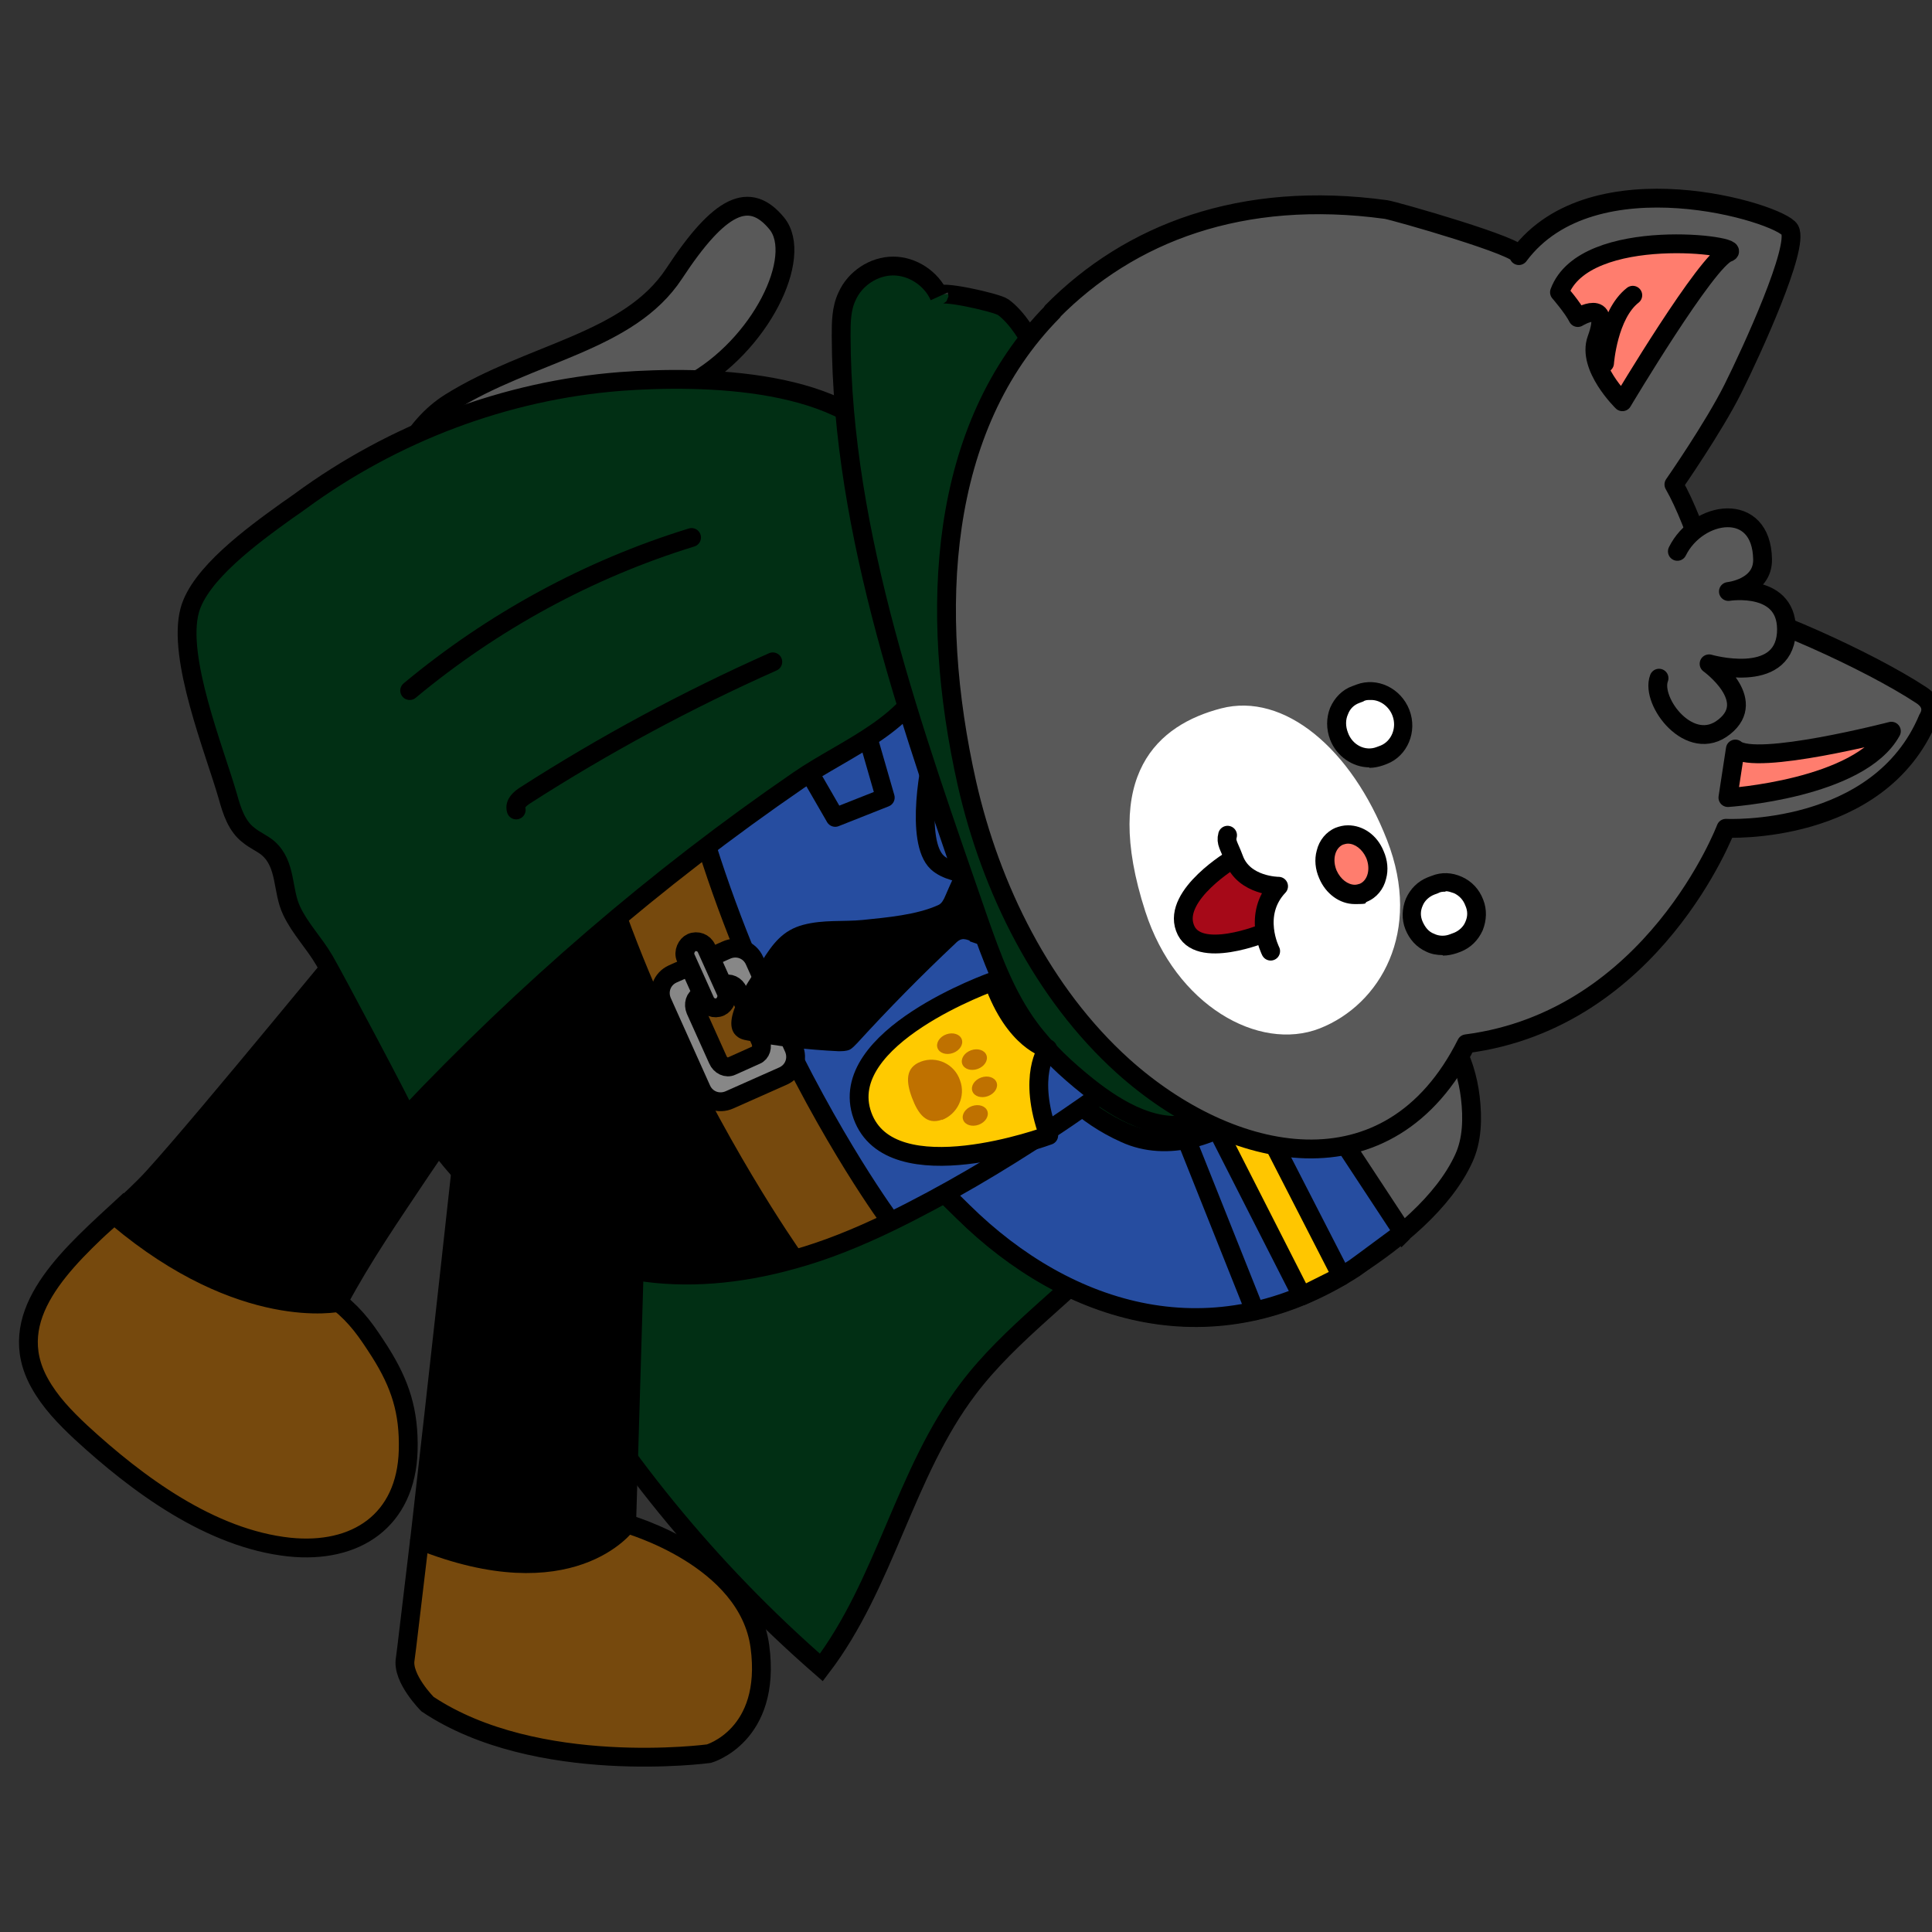 <?xml version="1.0" encoding="UTF-8"?>
<svg xmlns="http://www.w3.org/2000/svg" version="1.1" viewBox="0 0 390 390">
  <rect x="0" y="0" width="390" height="390" fill="#333333" stroke="none"/>
  <!-- Generator: Adobe Illustrator 28.7.1, SVG Export Plug-In . SVG Version: 1.2.0 Build 142)  -->
  <g>
    <g id="_레이어_1" data-name="레이어_1">
      <g>
        <path d="M225.8,250.2c-9.6,10.6-21.8,18.8-30.4,30.2-12.8,16.9-16.7,39.3-29.6,56.2-22.6-19.7-41.8-43.2-56.5-69.3-5.8-10.2-11-22.1-7.7-33.3,2.4-8.1,8.9-14.4,15.2-20.1,13.6-12.3,28.4-24.6,46.3-28.8,14.2-3.3,29.1-1.3,43.1,2.6,13.9,3.9,29.4,11.3,36.4,24.8,6.8,13.2-8.1,28.2-16.8,37.7Z" style="fill: #012f14; stroke: #000; stroke-miterlimit: 10; stroke-width: 3.8px;"/>
        <g>
          <g>
            <path d="M175.7,208.9c-.3,1.3-.5,2.7-.6,4.1-1,12.4,11,23.3,19.3,31.5,21.3,21,50.7,29.7,79,11.4,8.4-5.4,18-13.1,22.1-22.1,1.7-3.7,1.8-8.1,1.3-12.3-.9-7.6-4.7-15.8-11.6-17.9-5.3-1.6-10.9.8-15.5,4.2-6,4.5-10.9,10.5-16.6,15.3-7.2,6.1-17.5,9.3-26,5.5-8.5-3.8-13.1-9.4-20.2-15.7-6-5.4-10.9-11.4-19-13.2-7.4-1.6-10.9,2.7-12.2,9.1Z" style="fill: #595959; stroke: #000; stroke-miterlimit: 10; stroke-width: 3.8px;"/>
            <path d="M283.3,248.7c-1.8,1.3-8.2,6.1-9.9,7.3-28.3,18.3-57.7,9.6-79-11.4-8.3-8.2-20.3-19.1-19.3-31.5.1-1.4.3-2.8.6-4.1,1.4-6.3,4.9-10.7,12.2-9.1,8.1,1.7,13,7.8,19,13.2,7.1,6.3,11.7,11.9,20.2,15.7,8.5,3.9,18.8.6,26-5.5,2.9-2.4,5.5-5.2,8.2-7.8l21.9,33.3Z" style="fill: #264da0; stroke: #000; stroke-miterlimit: 10; stroke-width: 3.8px;"/>
            <line x1="253.3" y1="264.6" x2="239.5" y2="230" style="fill: #d5b898; stroke: #000; stroke-linecap: round; stroke-linejoin: round; stroke-width: 3.8px;"/>
            <polygon points="262.8 261.6 245.7 228 253.2 223.3 270.8 257.6 262.8 261.6" style="fill: #ffc600; stroke: #000; stroke-linecap: round; stroke-linejoin: round; stroke-width: 3.8px;"/>
          </g>
          <g>
            <g>
              <path d="M84.7,310.9c30.7,12.3,41.8-3.2,41.8-3.2l2.3-77.2-35.3,1.6s-5.4,48.4-8.8,78.9Z"/>
              <path d="M126.5,307.7s-11.1,15.5-41.8,3.2c-1.5,13.1-2.6,22.9-2.9,24.1-.7,3.9,4.5,9.1,4.5,9.1,22,14.7,56.8,10,56.8,10,0,0,12.7-3.6,10.3-21.6s-26.9-24.8-26.9-24.8Z" style="fill: #76490d;"/>
            </g>
            <g>
              <path d="M84.7,310.9c3.5-30.5,8.8-78.9,8.8-78.9l35.3-1.6-2.3,77.2s24.5,6.8,26.9,24.8-10.3,21.6-10.3,21.6c0,0-34.8,4.7-56.8-10,0,0-5.2-5.2-4.5-9.1.2-1.2,1.3-10.9,2.9-24.1Z" style="fill: none; stroke: #000; stroke-miterlimit: 10; stroke-width: 3.8px;"/>
              <path d="M126.5,307.7s-11.1,15.5-41.8,3.2" style="fill: none; stroke: #000; stroke-linecap: round; stroke-linejoin: round; stroke-width: 3.8px;"/>
            </g>
          </g>
          <path d="M94.9,113.5c-4.5-17.9,30-28.2,44.3-35.9,14.3-7.7,23.1-25.8,17.6-32.5-5.5-6.7-11.5-3.9-20.7,10.1-9.2,14-29,15.9-45.3,26.1-7.6,4.8-11.5,13.7-14.1,21.9-3,9.6-.5,19.9,1.5,29.4,1.5,7.3,10.7,21,19.6,14.3,2.5-1.9,3.4-5.2,3.3-8.3-.2-3.1-1.3-6.1-2.2-9-1.5-5-2.8-11-4-16.1Z" style="fill: #595959; stroke: #000; stroke-linecap: round; stroke-linejoin: round; stroke-width: 3.8px;"/>
          <g>
            <g>
              <path d="M23.7,245.8c25.3,21.2,44.7,17.1,44.7,17.1,4.9-9.2,10.7-17.7,16.6-26.4,9.3-13.8,18.6-27.6,28-41.4l-36.8-11c-4.3,4.7-33.6,40.9-45.2,53.7-2.2,2.4-4.9,4.9-7.8,7.5l.5.6Z"/>
              <path d="M68.4,262.9s-19.4,4.2-44.7-17.1l-.5-.6c-10.4,9.5-22.5,20.8-15.1,34.1,2.1,3.8,5.1,6.9,8.3,9.9,11.4,10.6,26.2,21.5,42.1,23.2,13.4,1.4,23.6-5.4,24-19.5.2-7.9-1.5-13.4-5.7-19.9-2.7-4.2-4.5-7-8.4-10.1Z" style="fill: #76490d;"/>
            </g>
            <g>
              <path d="M23.1,245.2c2.9-2.6,5.6-5.1,7.8-7.5,11.6-12.8,40.9-49,45.2-53.7l36.8,11c-9.3,13.8-18.6,27.6-28,41.4-5.8,8.7-11.7,17.2-16.6,26.4,3.8,3.1,5.7,5.9,8.4,10.1,4.1,6.5,5.9,12,5.7,19.9-.4,14.2-10.6,20.9-24,19.5-15.9-1.7-30.7-12.7-42.1-23.2-3.2-3-6.2-6.1-8.3-9.9-7.4-13.3,4.8-24.6,15.1-34.1Z" style="fill: none; stroke: #000; stroke-miterlimit: 10; stroke-width: 3.8px;"/>
              <path d="M68.4,262.9s-19.4,4.2-44.7-17.1" style="fill: none; stroke: #000; stroke-linecap: round; stroke-linejoin: round; stroke-width: 3.8px;"/>
            </g>
          </g>
          <g>
            <g>
              <path d="M115,104c-36.9,7.8-55.5,52.1-45.2,87.5,14,48.3,44.9,75.6,90.6,62.7-2.8-4-59.1-84.7-45.4-150.2Z"/>
              <path d="M115,104c-13.7,65.5,42.5,146.2,45.4,150.2,6.2-1.7,12.7-4.3,19.5-7.6,0,0-48.8-65.4-48.1-144.5-3.6.2-7.2.4-10.8.8-2,.2-4,.5-6,1Z" style="fill: #76490d;"/>
              <path d="M131.8,102.2c-.7,79.1,48.1,144.5,48.1,144.5,44.5-21.7,82.6-58.5,82.6-58.5,0,0-43.5-85.7-44.5-87.6.7,2-36.3-.6-38.8-.4-16,1.5-31.6,1.1-47.4,2Z" style="fill: #264da0;"/>
            </g>
            <g>
              <path d="M217.9,100.6c.7,2-36.3-.6-38.8-.4-16,1.5-31.6,1.1-47.4,2-3.6.2-7.2.4-10.8.8-2,.2-4,.5-6,1-36.9,7.8-55.5,52.1-45.2,87.5,14,48.3,44.9,75.6,90.6,62.7,6.2-1.7,12.7-4.3,19.5-7.6,44.5-21.7,82.6-58.5,82.6-58.5,0,0-43.5-85.7-44.5-87.6h0" style="fill: none; stroke: #000; stroke-miterlimit: 10; stroke-width: 3.8px;"/>
              <path d="M179.9,246.7s-48.8-65.4-48.1-144.5h0" style="fill: none; stroke: #000; stroke-miterlimit: 10; stroke-width: 3.8px;"/>
              <path d="M160.5,254.4s0,0-.1-.2c-2.8-4-59.1-84.7-45.4-150.2,0,0,0,0,0,0" style="fill: none; stroke: #000; stroke-miterlimit: 10; stroke-width: 3.8px;"/>
            </g>
          </g>
          <polygon points="170.6 132.9 178.7 161 168.6 165 160 150.1 159.5 134.8 170.6 132.9" style="fill: none; stroke: #000; stroke-linecap: round; stroke-linejoin: round; stroke-width: 3.8px;"/>
          <path d="M146.6,191.8l-10.8,4.8c-2.2,1-3.1,3.5-2.1,5.7l7.9,17.6c1,2.2,3.5,3.1,5.7,2.1l10.8-4.8c2.2-1,3.1-3.5,2.1-5.7l-7.9-17.6c-1-2.2-3.5-3.1-5.7-2.1ZM146.2,198.8c1-.5,2.3.1,2.8,1.3l4.5,10c.5,1.2.1,2.5-.9,2.9l-4.9,2.2c-1,.5-2.3-.1-2.8-1.3l-4.5-10c-.5-1.2-.1-2.5.9-2.9l4.9-2.2Z" style="fill: #878787; stroke: #000; stroke-linecap: round; stroke-linejoin: round; stroke-width: 3.8px;"/>
          <rect x="135.2" y="194.4" width="14.2" height="4.6" rx="2.3" ry="2.3" transform="translate(21.4 407.2) rotate(-114.2)" style="fill: #878787; stroke: #000; stroke-linecap: round; stroke-linejoin: round; stroke-width: 3.8px;"/>
          <path d="M195.8,189.9c-.5-.2-1.1-.4-1.6-.3-.6.1-1,.5-1.4.9-6.8,6.4-13.4,13.1-19.7,20-.5.5-1,1.1-1.6,1.4-.7.3-1.5.3-2.3.3-6.2-.3-12.4-1-18.5-2.2-.6-.1-1.3-.3-1.8-.7-4.2-3,3.2-12.5,4.9-15.3,2.2-3.5,4.2-6.2,8.3-7.3s8.1-.6,12.1-1c4.8-.5,10.8-1,15.2-3,.7-.3,1.1-1.1,1.4-1.8,1.1-2.5,2.1-5,3.6-7.2,1.6-2.2,3.9-4,6.5-4.4,6.7-.8,10.6,7.1,8.9,12.7-.7,2.3-2.2,4.9-3.4,7.1-2.2,4.1-6.9,2.2-10.7.9Z"/>
          <path d="M239,197.5c-9.1,5.6-22.4,6.6-31.3,1.9-3.6-1.9-4.3-2.2-4.7-6.1-.5-4.8,1.1-10.9,2.1-15.3-4.3-1.6-12.4-.7-15.9-3.9-4.5-4.2-1.7-20.2,0-25.1,2.3-7.3,6.7-14,14.6-15.7,16.2-3.5,31.6,11.5,38.9,24.9,5.2,9.6,8.7,24.1,4.3,34.6-1.5,3.5-5,2.9-7.9,4.7Z" style="fill: #264da0; stroke: #000; stroke-miterlimit: 10; stroke-width: 3.8px;"/>
          <path d="M57.9,103.1c-7.1,5.1-17.6,12.8-19.6,20.1-2.6,9.6,5,28.2,7.7,37.6.8,2.9,1.8,6,4.2,7.8,1.2,1,2.7,1.6,3.9,2.6,3.8,3.3,2.8,8.6,4.8,12.7,1.7,3.6,4.5,6.4,6.6,10,1.5,2.5,16.8,31.3,16.6,31.5,23.9-25.3,50.4-48.2,79.1-67.9,9.4-6.5,23.6-11.5,26.8-23.4,3.4-12.8-.8-30.2-7-41.5-9-16.5-39.5-16.8-55.7-15.6-23.3,1.8-45.9,10.4-64.7,24.2-.8.6-1.7,1.2-2.7,1.9Z" style="fill: #012f14; stroke: #000; stroke-miterlimit: 10; stroke-width: 3.8px;"/>
          <path d="M226.5,135.9c.4,1.5.9,3.1,1.4,4.8,3.5,10.2,8,20.1,11.8,30.2,5.9,15.4,10.5,31.8,8.1,48.1-.2,1.2-.4,2.5-1,3.6-1.1,2.1-3.2,3.4-5.5,4-7.6,2.2-15.4-2.3-21.6-7.2-4.4-3.5-8.5-7.3-11.9-11.9-4.8-6.5-7.6-14.2-10.3-21.9-13-37.6-27.6-77.6-27.7-117.8,0-2.7,0-5.5,1.2-8,1.6-3.6,5.4-6.1,9.3-6.1,3.9,0,7.7,2.5,9.3,6.1-.7-1.5,11.7,1.3,12.9,2.2,5.6,4.1,9.5,15.4,13,21.5,4.4,7.8,9.1,17.8,9.1,26.9,0,9.9-.6,16.8,1.7,25.6Z" style="fill: #012f14; stroke: #000; stroke-miterlimit: 10; stroke-width: 3.8px;"/>
          <g>
            <path d="M212.5,62.9c-23,23.3-25.2,60.2-17.3,95.3,4.8,21.1,15.2,42.3,31.5,57,21.7,19.5,53.7,26.6,69.3-4.5,37.8-4.9,52.4-43.5,52.4-43.5,0,0,30.9,1.6,40.8-22.2,0,0,1.9-2.6-1.4-4.7-10.8-7.1-32.9-16.9-40.7-18.1,0,0-4.6-16.4-9.2-24.4,0,0,8-11.5,11.9-19.3,3.9-7.8,13.4-28.6,11.5-32.1-1.9-3.4-39.7-15-54.7,5.2,1.1-1.6-25.3-9.1-26.8-9.3-29.2-4-51.8,4.8-67.4,20.6Z" style="fill: #595959; stroke: #000; stroke-linecap: round; stroke-linejoin: round; stroke-width: 3.8px;"/>
            <path d="M246.5,143c-12.7,3.3-24.3,13.2-15.3,41,6.1,18.9,22.9,28.4,35.2,23.6,12.2-4.8,20.8-19.5,13.6-38-7.2-18.5-20.8-29.9-33.5-26.6Z" style="fill: #fff;"/>
            <path d="M255.3,188.3s-13.7,5.7-16.1-1c-2.4-6.7,9.8-14,9.8-14,0,0,3.7,4,7.4,6l-1.1,9.1Z" style="fill: #a60918;"/>
            <g>
              <g>
                <g>
                  <path d="M273.4,180.5c-2.2,0-4.4-1.6-5.4-4-.6-1.4-.7-3-.4-4.4.4-1.6,1.4-2.8,2.7-3.3.5-.2,1.1-.3,1.7-.3,2.2,0,4.4,1.6,5.4,4,1.3,3.2.3,6.6-2.3,7.7-.6.2-1.1.4-1.8.4Z" style="fill: #ff7d6e; fill-rule: evenodd;"/>
                  <path d="M272.1,170.3c1.4,0,2.9,1.1,3.7,2.9.9,2.2.3,4.5-1.3,5.2-.3.1-.7.2-1,.2-1.4,0-2.9-1.1-3.7-2.9-.9-2.2-.3-4.5,1.3-5.2.3-.1.7-.2,1-.2M272.1,166.6h0c-.9,0-1.7.2-2.5.5-1.9.8-3.3,2.5-3.8,4.6-.5,1.8-.3,3.8.5,5.6,1.3,3.1,4.1,5.2,7.2,5.2s1.7-.2,2.5-.5c1.9-.8,3.3-2.5,3.8-4.6.5-1.8.3-3.8-.5-5.6-1.3-3.2-4.1-5.2-7.2-5.2h0Z"/>
                </g>
                <g>
                  <g>
                    <path d="M285.4,186.8h0c-1.2-3.2.3-6.8,3.5-8l.8-.3c3.2-1.2,6.7.4,7.9,3.7,1.2,3.2-.3,6.8-3.5,8l-.8.3c-3.2,1.2-6.7-.4-7.9-3.7" style="fill: #fff; fill-rule: evenodd;"/>
                    <path d="M291.2,192.8c-1.1,0-2.3-.2-3.3-.7-2-.9-3.4-2.5-4.2-4.5-.8-2-.7-4.2.1-6.2.9-2,2.4-3.5,4.4-4.3l.8-.3c2-.8,4.1-.7,6.1.2,2,.9,3.5,2.5,4.3,4.6.8,2,.7,4.2-.1,6.2-.9,2-2.4,3.5-4.4,4.3l-.8.3c-.9.3-1.9.5-2.8.5ZM291.8,180c-.5,0-1,0-1.5.3l-.8.3c-1,.4-1.9,1.2-2.3,2.2-.5,1.1-.5,2.2,0,3.3s1.2,2,2.3,2.4c1,.5,2.2.5,3.2.1l.8-.3c1-.4,1.9-1.2,2.3-2.2.5-1.1.5-2.2,0-3.3-.4-1.1-1.2-2-2.3-2.5-.6-.2-1.1-.4-1.7-.4Z"/>
                  </g>
                  <g>
                    <path d="M270.2,148.6h0c-1.3-3.4.2-7.2,3.4-8.4l.8-.3c3.2-1.2,6.9.6,8.2,4,1.3,3.4-.2,7.2-3.4,8.5l-.8.3c-3.2,1.2-6.9-.6-8.2-4" style="fill: #fff; fill-rule: evenodd;"/>
                    <path d="M276.4,154.9c-3.3,0-6.6-2.2-7.9-5.6h0c-.8-2.1-.8-4.4,0-6.4.9-2.1,2.5-3.7,4.5-4.4l.8-.3c4.2-1.6,9,.7,10.7,5.1,1.7,4.4-.4,9.3-4.5,10.9l-.8.3c-.9.3-1.8.5-2.8.5ZM276.6,141.3c-.5,0-1,0-1.4.3l-.8.3c-1.1.4-1.9,1.2-2.3,2.3-.5,1.1-.5,2.4,0,3.7h0c.9,2.5,3.5,3.8,5.8,2.9l.8-.3c2.2-.9,3.3-3.6,2.4-6-.7-1.9-2.5-3.2-4.3-3.2Z"/>
                  </g>
                </g>
              </g>
              <path d="M247.8,168.6c-.4,1.5.3,2.1,1.3,4.8,2,5.5,9,5.5,9,5.5-5.4,5.7-1.6,13.1-1.6,13.1" style="fill: none; stroke: #000; stroke-linecap: round; stroke-linejoin: round; stroke-width: 3.8px;"/>
            </g>
            <path d="M334.9,136.9c-1.8,4.7,6.3,15.4,13.2,9.8,6.9-5.5-3.1-12.7-3.1-12.7,0,0,14.8,4.3,15.6-6.1.7-10.5-11.7-8.5-11.7-8.5,0,0,7-.7,6.9-6.5-.2-11.9-13.1-9.9-17.2-1.6" style="fill: #595959; stroke: #000; stroke-linecap: round; stroke-linejoin: round; stroke-width: 3.8px;"/>
            <path d="M327.5,81.1s17.1-28.7,21.3-30.1c4.1-1.4-28.9-5.8-34,8,0,0,2.7,3.1,3.7,5.1,0,0,7-4.3,3.8,4.4-2,5.6,5.2,12.6,5.2,12.6Z" style="fill: #ff7d6e; stroke: #000; stroke-linecap: round; stroke-linejoin: round; stroke-width: 3.8px;"/>
            <path d="M323.9,73.3s.7-9.8,5.7-13.7" style="fill: #ff7d6e; stroke: #000; stroke-linecap: round; stroke-linejoin: round; stroke-width: 3.8px;"/>
            <path d="M381.8,147.6s-27.4,7.1-31.5,3.6l-1.5,9.8s26.6-1.7,33-13.4Z" style="fill: #ff7d6e; stroke: #000; stroke-linecap: round; stroke-linejoin: round; stroke-width: 3.8px;"/>
          </g>
          <g>
            <path d="M211.7,229.2c-4.4-12.1-.2-17.5-.2-17.5,0,0-6.7-1.5-11-13.6,0,0-32.1,11.3-26.4,27.1,5.7,15.8,37.6,4,37.6,4Z" style="fill: #ffca00; stroke: #000; stroke-linecap: round; stroke-linejoin: round; stroke-width: 3.8px;"/>
            <g>
              <path d="M190.2,226c-3.2,1.2-4.9-1.2-6.1-4.4-1.2-3.2-1.4-6.1,1.8-7.3,3.2-1.2,6.8.5,7.9,3.8,1.2,3.2-.5,6.8-3.7,8Z" style="fill: #bf7100;"/>
              <g>
                <ellipse cx="191.8" cy="210.6" rx="2.6" ry="2" transform="translate(-60.1 77.5) rotate(-19.8)" style="fill: #bf7100;"/>
                <ellipse cx="197" cy="225" rx="2.6" ry="2" transform="translate(-64.7 80.2) rotate(-19.8)" style="fill: #bf7100;"/>
              </g>
              <g>
                <ellipse cx="196.8" cy="213.8" rx="2.6" ry="2" transform="translate(-60.9 79.4) rotate(-19.8)" style="fill: #bf7100;"/>
                <ellipse cx="198.8" cy="219.3" rx="2.6" ry="2" transform="translate(-62.6 80.4) rotate(-19.8)" style="fill: #bf7100;"/>
              </g>
            </g>
          </g>
          <path d="M249,173.3s-12.3,7.3-9.8,14c2.4,6.7,16.1,1,16.1,1" style="fill: none; stroke: #000; stroke-miterlimit: 10; stroke-width: 3.8px;"/>
        </g>
        <path d="M156,133.6c-17.3,7.7-34,16.7-49.9,26.9-1.1.7-2.3,1.7-1.9,3" style="fill: none; stroke: #000; stroke-linecap: round; stroke-linejoin: round; stroke-width: 3.8px;"/>
        <path d="M139.6,108.5c-20.8,6.4-40.2,17-56.9,30.9" style="fill: none; stroke: #000; stroke-linecap: round; stroke-linejoin: round; stroke-width: 3.8px;"/>
      </g>
    </g>
  </g>
</svg>